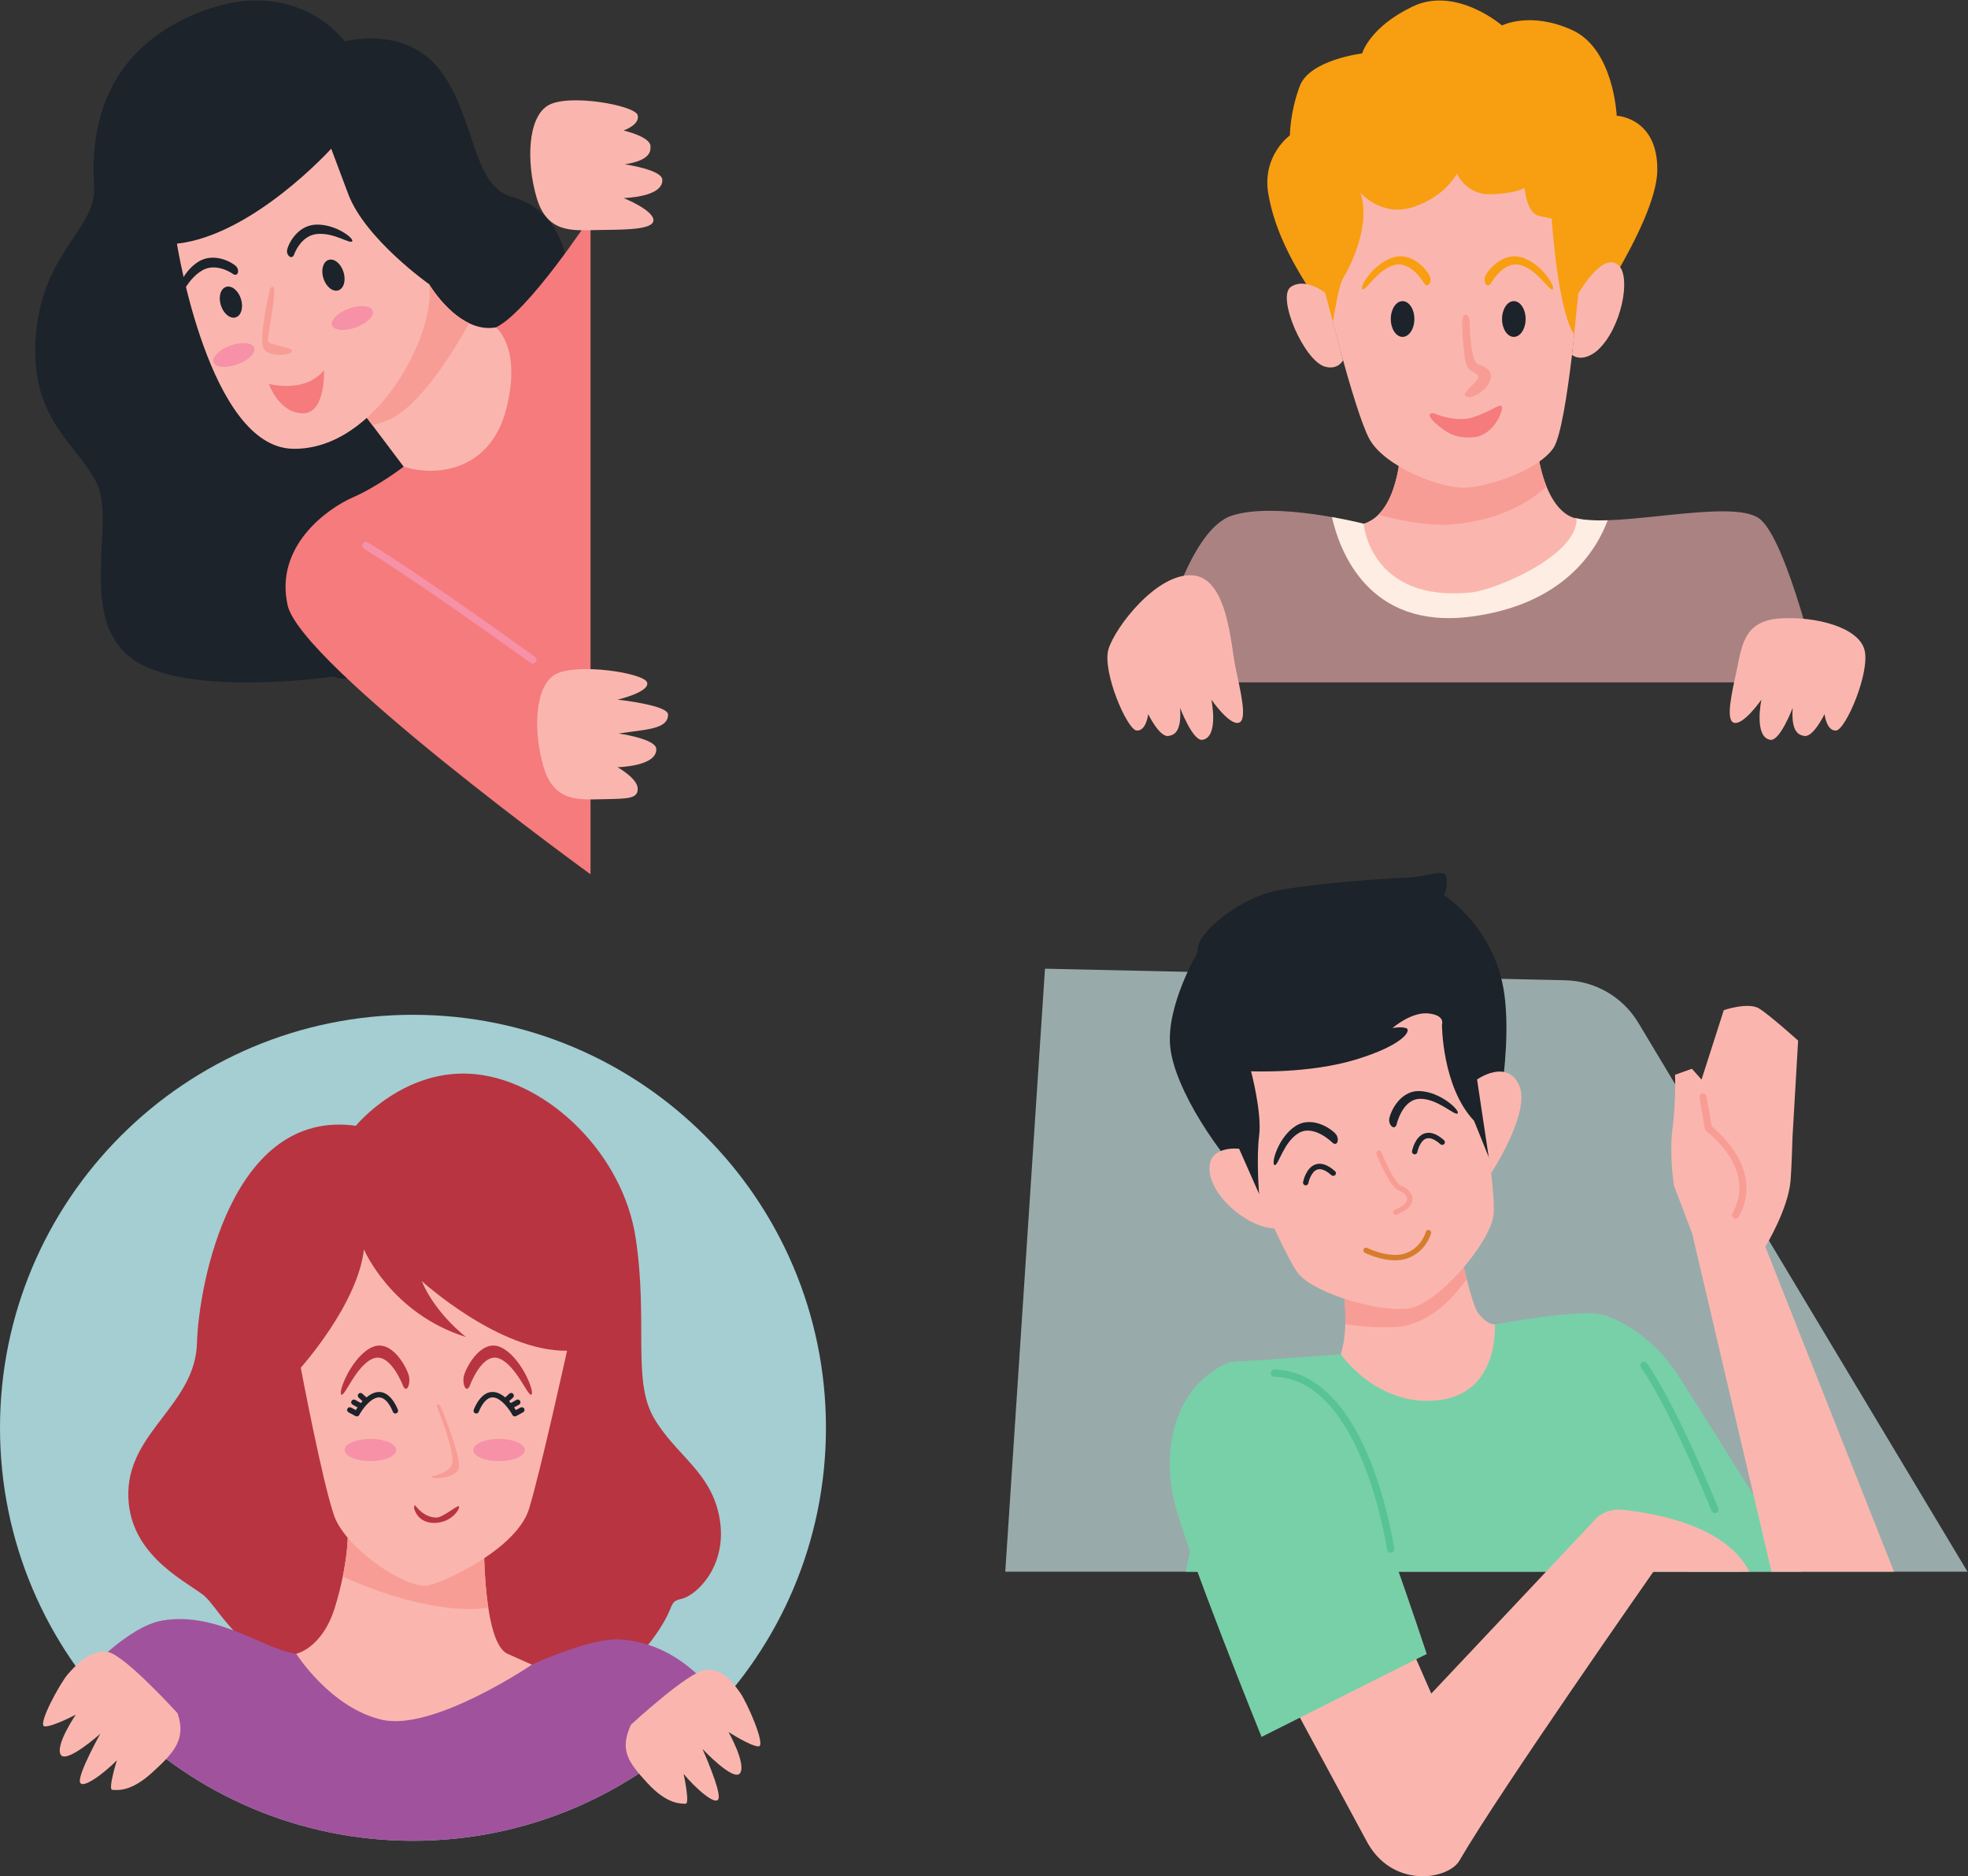 <?xml version="1.0" encoding="UTF-8" standalone="no"?>
<svg
   xmlns:dc="http://purl.org/dc/elements/1.1/"
   xmlns:cc="http://creativecommons.org/ns#"
   xmlns:rdf="http://www.w3.org/1999/02/22-rdf-syntax-ns#"
   xmlns:svg="http://www.w3.org/2000/svg"
   xmlns="http://www.w3.org/2000/svg"
   xmlns:sodipodi="http://sodipodi.sourceforge.net/DTD/sodipodi-0.dtd"
   xmlns:inkscape="http://www.inkscape.org/namespaces/inkscape"
   version="1.1"
   id="svg2"
   xml:space="preserve"
   width="554.667"
   height="528.773"
   viewBox="0 0 554.667 528.773"
   sodipodi:docname="peeping.eps"><rect x="0" y="0" width="554.667" height="528.773" fill="#333333" stroke="none"/><defs
     id="defs6" /><sodipodi:namedview
     pagecolor="#ffffff"
     bordercolor="#666666"
     borderopacity="1"
     objecttolerance="10"
     gridtolerance="10"
     guidetolerance="10"
     inkscape:pageopacity="0"
     inkscape:pageshadow="2"
     inkscape:window-width="640"
     inkscape:window-height="480"
     id="namedview4" /><g
     id="g10"
     inkscape:groupmode="layer"
     inkscape:label="ink_ext_XXXXXX"
     transform="matrix(1.333,0,0,-1.333,0,528.773)"><g
       id="g12"
       transform="scale(0.1)"><path
         d="m 2436.58,2524.09 h 1412.33 c 0,0 -70.62,304.83 -129.79,346.82 -59.16,41.99 -297.73,-20.99 -385.53,0 l -450.41,-11.45 c 0,0 -185.13,47.71 -278.65,17.17 -93.51,-30.53 -154.59,-270.48 -167.95,-352.54"
         style="fill:#aa8282;fill-opacity:1;fill-rule:nonzero;stroke:none"
         id="path14" /><path
         d="m 3108.4,2662.88 c 198.79,25.02 267.92,142.13 290.83,203.93 -25.92,-0.86 -48.62,0.03 -65.64,4.1 l -450.41,-11.45 c 0,0 -27.7,7.13 -67.04,14.11 16.17,-71.59 77.1,-237.78 292.26,-210.69"
         style="fill:#fdede2;fill-opacity:1;fill-rule:nonzero;stroke:none"
         id="path16" /><path
         d="m 3112.21,2714.41 c 47.44,5.04 223.3,76.34 221.38,156.5 0,0 -78.88,2.66 -89.06,204.22 l -281.19,-10.18 c 0,0 7.64,-178.11 -80.16,-205.49 0,0 13.36,-167.95 229.03,-145.05"
         style="fill:#fab6ae;fill-opacity:1;fill-rule:nonzero;stroke:none"
         id="path18" /><path
         d="m 3075.95,2858.5 c 98.69,9.77 159.61,48.13 193.95,79.48 -12.19,30.15 -22.17,73.82 -25.37,137.15 l -281.19,-10.18 c 0,0 5.62,-132.41 -49.14,-186.42 47.67,-13.08 111.18,-25.03 161.75,-20.03"
         style="fill:#f89d95;fill-opacity:1;fill-rule:nonzero;stroke:none"
         id="path20" /><path
         d="m 3339.96,3378.58 c 0,0 -24.81,-312.99 -55.35,-358.8 -30.54,-45.81 -135.51,-82.07 -187.03,-83.98 -51.54,-1.9 -169.87,43.9 -202.32,103.06 -32.44,59.17 -101.15,339.72 -101.15,339.72 0,0 -11.44,227.12 125.97,263.39 137.41,36.26 290.1,64.89 345.45,0 55.35,-64.9 80.15,-199.28 74.43,-263.39"
         style="fill:#fab6ae;fill-opacity:1;fill-rule:nonzero;stroke:none"
         id="path22" /><path
         d="m 3332.32,3254.53 c 0,0 169.87,238.57 171.77,351.17 1.92,112.61 -85.88,116.42 -85.88,116.42 0,0 -5.72,141.24 -94.47,181.32 -88.75,40.08 -147.92,9.54 -147.92,9.54 0,0 -97.33,83.98 -188.94,40.08 -91.62,-43.9 -106.88,-99.25 -106.88,-99.25 0,0 -110.69,-13.36 -131.69,-68.7 -21,-55.35 -21,-104.48 -21,-104.48 0,0 -59.16,-42.48 -45.8,-122.64 13.36,-80.16 55.48,-164.47 136.53,-273.1 0,0 11.86,78.07 21.65,93.52 9.77,15.44 61.31,108.96 36.49,181.48 0,0 43.9,-53.43 112.61,-30.53 68.7,22.91 91.61,70.62 91.61,70.62 0,0 19.08,-45.8 72.52,-43.9 53.44,1.91 70.62,13.36 70.62,13.36 0,0 3.81,-53.44 30.53,-59.16 26.72,-5.73 26.72,-5.73 26.72,-5.73 0,0 13.36,-208.03 51.53,-250.02"
         style="fill:#f89e11;fill-opacity:1;fill-rule:nonzero;stroke:none"
         id="path24" /><path
         d="m 3337.17,3346.05 c 0,0 51.99,91.7 85.6,59.26 26.26,-25.36 5.38,-132.97 -44.6,-178.77 -13.99,-12.83 -37.41,-22.9 -54.43,-10.07 l 13.43,129.58"
         style="fill:#fab6ae;fill-opacity:1;fill-rule:nonzero;stroke:none"
         id="path26" /><path
         d="m 2801.82,3347.82 c 0,0 -42.06,33.31 -72.59,12.32 -30.54,-21 27.99,-156.5 72.4,-168.59 27.8,-7.57 38.06,13.51 38.06,13.51 l -37.87,142.76"
         style="fill:#fab6ae;fill-opacity:1;fill-rule:nonzero;stroke:none"
         id="path28" /><path
         d="m 2561.28,2487.56 c 0,0 36.9,-53.35 57.26,-49 20.36,4.36 3.81,68.6 -6.36,117.61 -10.18,49 -16.55,189.96 -91.61,194.31 -75.07,4.36 -162.86,-109.73 -176.86,-156.2 -13.99,-46.48 39.44,-170.96 59.8,-172.05 20.36,-1.09 24.18,34.84 24.18,34.84 0,0 24.17,-50.08 43.14,-46.22 8.92,1.81 28.11,4.85 24.29,59.29 0,0 26.88,-70.6 47.08,-67.51 35.62,5.45 19.08,84.93 19.08,84.93"
         style="fill:#fab6ae;fill-opacity:1;fill-rule:nonzero;stroke:none"
         id="path30" /><path
         d="m 3724.2,2487.56 c 0,0 -36.9,-53.35 -57.26,-49 -20.35,4.36 -3.81,68.6 6.37,117.61 10.18,49 16.53,98.88 91.61,103.23 75.07,4.36 162.86,-18.65 176.86,-65.12 13.99,-46.48 -39.45,-170.96 -59.81,-172.05 -20.35,-1.09 -24.17,34.84 -24.17,34.84 0,0 -24.18,-50.08 -43.14,-46.22 -8.92,1.81 -28.11,4.85 -24.3,59.29 0,0 -26.87,-70.6 -47.07,-67.51 -35.62,5.45 -19.09,84.93 -19.09,84.93"
         style="fill:#fab6ae;fill-opacity:1;fill-rule:nonzero;stroke:none"
         id="path32" /><path
         d="m 3107.69,3284.11 c 0,0 0.7,-80.16 16.92,-86.84 16.22,-6.68 33.4,-13.36 25.77,-35.3 -7.64,-21.95 -41.03,-41.04 -51.53,-33.41 -10.5,7.64 27.63,30.54 26.7,41.99 -0.94,11.46 -24.64,4.56 -28.54,39.98 -3.88,35.41 -10.41,88.85 0,90.76 10.42,1.91 10.68,-17.18 10.68,-17.18"
         style="fill:#f89d95;fill-opacity:1;fill-rule:nonzero;stroke:none"
         id="path34" /><path
         d="m 3031.09,3093.26 c 0,0 45.8,-20.99 83.98,-8.59 38.17,12.4 55.35,29.58 60.12,22.9 4.77,-6.68 -16.23,-60.12 -57.26,-64.89 -41.04,-4.77 -60.63,12.14 -71.57,20.04 -17.18,12.41 -34.35,31.49 -15.27,30.54"
         style="fill:#f57b7d;fill-opacity:1;fill-rule:nonzero;stroke:none"
         id="path36" /><path
         d="m 2990.46,3292.33 c 0,-20.88 -11.16,-37.8 -24.92,-37.8 -13.76,0 -24.91,16.92 -24.91,37.8 0,20.88 11.15,37.81 24.91,37.81 13.76,0 24.92,-16.93 24.92,-37.81"
         style="fill:#1c232a;fill-opacity:1;fill-rule:nonzero;stroke:none"
         id="path38" /><path
         d="m 3225.69,3292.33 c 0,-20.88 -11.16,-37.8 -24.92,-37.8 -13.76,0 -24.91,16.92 -24.91,37.8 0,20.88 11.15,37.81 24.91,37.81 13.76,0 24.92,-16.93 24.92,-37.81"
         style="fill:#1c232a;fill-opacity:1;fill-rule:nonzero;stroke:none"
         id="path40" /><path
         d="m 3151.81,3366.86 c 0,0 26.09,49.02 62.51,39.59 36.41,-9.41 61.68,-56.01 68.57,-51.29 6.9,4.71 -23.46,54.83 -65.54,67.45 -42.09,12.62 -75.2,-31.34 -77.96,-42.33 -2.76,-10.99 4.89,-23.09 12.42,-13.42"
         style="fill:#f89e11;fill-opacity:1;fill-rule:nonzero;stroke:none"
         id="path42" /><path
         d="m 3011.62,3366.86 c 0,0 -26.94,49.02 -63.36,39.59 -36.41,-9.41 -60.83,-56.01 -67.72,-51.29 -6.91,4.71 23.45,54.83 65.53,67.45 42.09,12.62 75.21,-31.34 77.96,-42.33 2.77,-10.99 -4.88,-23.09 -12.41,-13.42"
         style="fill:#f89e11;fill-opacity:1;fill-rule:nonzero;stroke:none"
         id="path44" /><path
         d="m 728.738,3879.12 c 0,0 128.172,35.9 202.282,-61.56 74.12,-97.46 66.585,-242.66 150.13,-266.52 83.54,-23.87 112.42,-89.51 122.37,-165.09 9.94,-75.59 -65.64,-678.26 -270.508,-779.7 -204.867,-101.44 -226.188,-69.63 -226.188,-69.63 0,0 -320.129,-47.52 -431.511,40.46 -111.387,87.99 -30.5,283.77 -70.278,367.31 -39.781,83.54 -143.207,133.26 -129.289,312.27 13.926,179.01 129.289,226.75 123.32,316.25 -5.964,89.51 1.395,275.07 212.825,363.99 212.828,89.51 316.847,-57.78 316.847,-57.78"
         style="fill:#1c232a;fill-opacity:1;fill-rule:nonzero;stroke:none"
         id="path46" /><path
         d="m 853.453,2980.19 c 0,0 -53.043,-41.11 -107.406,-64.98 C 691.68,2891.35 580.293,2811.79 608.141,2687.14 635.984,2562.49 1248.6,2118.29 1248.6,2118.29 v 1389.65 c 0,0 -132.6,-201.55 -200.23,-233.38 L 853.453,2980.19"
         style="fill:#f57b7d;fill-opacity:1;fill-rule:nonzero;stroke:none"
         id="path48" /><path
         d="m 1318.48,3548.05 c 0,0 62.77,-25.08 63.08,-46.78 0.31,-21.69 -68.8,-19.82 -120.95,-20.86 -52.14,-1.05 -104.3,-6.17 -126.17,69.08 -21.87,75.26 -18.89,169.79 25.07,194.81 43.96,25.02 182.84,-0.35 188.68,-20.78 5.83,-20.43 -29.78,-32.65 -29.78,-32.65 0,0 56.5,-12.92 56.99,-33.09 0.23,-9.48 1.6,-29.69 -54.6,-38.46 0,0 77.97,-10.9 79.53,-32.14 2.75,-37.46 -81.85,-39.13 -81.85,-39.13"
         style="fill:#fab6ae;fill-opacity:1;fill-rule:nonzero;stroke:none"
         id="path50" /><path
         d="m 1305.7,2344.72 c 0,0 42.36,-23.58 42.66,-45.27 0.31,-21.7 -21.01,-21.34 -73.15,-22.38 -52.15,-1.05 -104.31,-6.17 -126.18,69.08 -21.86,75.26 -18.88,169.79 25.07,194.81 43.96,25.02 188.32,3.27 194.16,-17.16 5.83,-20.43 -62.63,-36.27 -62.63,-36.27 0,0 106.88,-11.27 106.88,-31.45 0,-31.82 -48.29,-31.33 -104.49,-40.1 0,0 77.97,-10.9 79.52,-32.14 2.75,-37.46 -81.84,-39.12 -81.84,-39.12"
         style="fill:#fab6ae;fill-opacity:1;fill-rule:nonzero;stroke:none"
         id="path52" /><path
         d="m 907.152,3366.06 c 0,0 61.661,-105.42 141.218,-91.5 0,0 55.7,-41.77 21.88,-173.04 -33.81,-131.28 -149.172,-143.21 -216.797,-121.33 l -97.461,129.29 151.16,256.58"
         style="fill:#fab6ae;fill-opacity:1;fill-rule:nonzero;stroke:none"
         id="path54" /><path
         d="m 992.027,3283.37 c -50.504,24 -84.875,82.69 -84.875,82.69 l -151.16,-256.58 31.141,-41.32 c 11.719,2.35 23.711,6.02 35.82,11.48 64.375,29.01 132.442,137.8 169.074,203.73"
         style="fill:#f89d95;fill-opacity:1;fill-rule:nonzero;stroke:none"
         id="path56" /><path
         d="m 374.102,3451.59 c 0,0 67.621,-429.63 244.648,-433.61 177.02,-3.98 304.316,244.65 288.402,348.08 0,0 -135.25,95.47 -171.054,190.94 -35.801,95.48 -35.801,95.48 -35.801,95.48 0,0 -165.086,-183 -326.195,-200.89"
         style="fill:#fab6ae;fill-opacity:1;fill-rule:nonzero;stroke:none"
         id="path58" /><path
         d="m 726.273,3391.8 c 5.641,-17.79 0.7,-35.23 -11.031,-38.95 -11.726,-3.71 -25.808,7.7 -31.441,25.5 -5.641,17.79 -0.699,35.23 11.027,38.95 11.731,3.72 25.813,-7.7 31.445,-25.5"
         style="fill:#1c232a;fill-opacity:1;fill-rule:nonzero;stroke:none"
         id="path60" /><path
         d="m 509.473,3334.77 c 5.64,-17.8 0.699,-35.24 -11.032,-38.96 -11.73,-3.71 -25.808,7.7 -31.445,25.5 -5.641,17.8 -0.695,35.23 11.031,38.95 11.731,3.71 25.813,-7.7 31.446,-25.49"
         style="fill:#1c232a;fill-opacity:1;fill-rule:nonzero;stroke:none"
         id="path62" /><path
         d="m 621.531,3427.91 c 0,0 13.664,41.25 49.426,44.23 35.766,2.99 68.531,-21.41 73.652,-15.61 5.118,5.79 -35.472,37.34 -77.25,35.29 -41.773,-2.05 -60.898,-47.07 -60.625,-56.71 0.278,-9.65 10.368,-17.17 14.797,-7.2"
         style="fill:#1c232a;fill-opacity:1;fill-rule:nonzero;stroke:none"
         id="path64" /><path
         d="m 493.098,3387.23 c 0,0 -34.922,25.86 -65.879,7.7 -30.965,-18.15 -43.703,-56.96 -51.227,-55.17 -7.519,1.79 7.504,50.95 42.84,73.33 35.34,22.37 76.887,-3.41 82.219,-11.46 5.332,-8.05 1.41,-20 -7.953,-14.4"
         style="fill:#1c232a;fill-opacity:1;fill-rule:nonzero;stroke:none"
         id="path66" /><path
         d="m 571.012,3356.78 c 0,0 -23.867,-102.11 -14.586,-124.65 9.281,-22.54 58.344,-17.24 60.996,-7.95 2.652,9.28 -46.41,12.04 -50.387,20.61 -3.976,8.55 27.844,141.16 3.977,111.99"
         style="fill:#f89d95;fill-opacity:1;fill-rule:nonzero;stroke:none"
         id="path68" /><path
         d="m 568.359,3155.22 c 0,0 76.911,-21.22 116.692,29.17 0,0 4.219,-92.82 -45.625,-91.49 -49.852,1.33 -71.067,62.32 -71.067,62.32"
         style="fill:#f57b7d;fill-opacity:1;fill-rule:nonzero;stroke:none"
         id="path70" /><path
         d="m 788.066,3309.88 c 3.954,-11.02 -12.097,-26.87 -35.855,-35.4 -23.758,-8.52 -46.231,-6.49 -50.184,4.54 -3.957,11.03 12.098,26.88 35.856,35.4 23.758,8.52 46.222,6.49 50.183,-4.54"
         style="fill:#f791a7;fill-opacity:1;fill-rule:nonzero;stroke:none"
         id="path72" /><path
         d="m 537.449,3231.63 c 3.957,-11.03 -12.097,-26.88 -35.855,-35.4 -23.758,-8.53 -46.227,-6.5 -50.184,4.54 -3.953,11.03 12.098,26.87 35.856,35.39 23.757,8.53 46.226,6.5 50.183,-4.53"
         style="fill:#f791a7;fill-opacity:1;fill-rule:nonzero;stroke:none"
         id="path74" /><path
         d="m 1126.35,2563.82 c -1.62,0 -3.25,0.5 -4.65,1.51 -257.669,185.39 -350.919,240.39 -351.833,240.91 -3.793,2.23 -5.066,7.1 -2.847,10.89 2.21,3.78 7.058,5.07 10.894,2.85 0.902,-0.54 94.586,-55.74 353.086,-241.74 3.57,-2.57 4.38,-7.54 1.81,-11.11 -1.55,-2.16 -3.99,-3.31 -6.46,-3.31"
         style="fill:#f791a7;fill-opacity:1;fill-rule:nonzero;stroke:none"
         id="path76" /><path
         d="M 1746.35,948.102 C 1746.35,465.871 1355.42,74.93 873.18,74.93 390.934,74.93 0,465.871 0,948.102 c 0,482.248 390.934,873.178 873.18,873.178 482.24,0 873.17,-390.93 873.17,-873.178"
         style="fill:#a4ced1;fill-opacity:1;fill-rule:nonzero;stroke:none"
         id="path78" /><path
         d="m 752.344,1586.63 c 0,0 103.062,125.97 255.746,108.79 152.68,-17.18 309.18,-168.95 335.9,-345.95 26.72,-177 -7.63,-300.15 38.17,-379.81 45.81,-79.648 122.15,-114.012 139.33,-213.25 17.17,-99.242 -47.72,-162.23 -80.16,-169.859 -32.45,-7.641 -7.63,-13.36 -64.89,-89.711 C 1319.18,420.512 1072.98,319.352 790.512,374.699 508.047,430.051 471.781,563.641 427.887,596.09 c -43.899,32.441 -160.321,89.699 -156.5,217.578 3.816,127.871 141.23,185.133 145.051,313.002 3.816,127.87 74.429,496.22 335.906,459.96"
         style="fill:#b83441;fill-opacity:1;fill-rule:nonzero;stroke:none"
         id="path80" /><path
         d="m 1311.55,500.66 c -62.26,4.231 -187.04,-53.43 -187.04,-53.43 0,0 -427.518,13.348 -498.131,23.129 C 555.762,480.148 460.063,559.82 343.91,540.738 268.656,528.379 175.934,423.59 175.512,423.078 334.867,211.66 588.031,74.93 873.18,74.93 c 258.79,0 491.19,112.679 651.08,291.539 -1.56,1.609 -72.12,124.652 -212.71,134.191"
         style="fill:#a1529c;fill-opacity:1;fill-rule:nonzero;stroke:none"
         id="path82" /><path
         d="m 1023.35,702.969 c 0,0 -1.9,-209.469 49.63,-232.61 51.53,-23.129 51.53,-23.129 51.53,-23.129 0,0 -208.033,-141.242 -316.819,-116.429 -108.789,24.808 -181.312,139.558 -181.312,139.558 0,0 55.344,11.219 82.066,99.012 26.723,87.797 26.785,146.219 26.785,146.219 l 288.12,-12.621"
         style="fill:#fab6ae;fill-opacity:1;fill-rule:nonzero;stroke:none"
         id="path84" /><path
         d="m 1032.45,567.461 c -9.73,64.059 -9.1,135.508 -9.1,135.508 L 735.23,715.59 c 0,0 -0.085,-31.219 -10.496,-82.16 65.579,-29.61 197.711,-80.239 307.716,-65.969"
         style="fill:#f89d95;fill-opacity:1;fill-rule:nonzero;stroke:none"
         id="path86" /><path
         d="m 1334.07,320.379 c 0,0 121.31,112.07 157.41,115.891 36.12,3.82 58.48,-27.36 73.38,-48.192 14.92,-20.808 56.12,-114.707 38.55,-113.648 -17.56,1.082 -63.08,30.519 -63.08,30.519 0,0 37.86,-67.41 24.56,-86.918 -13.3,-19.519 -79.65,51.09 -79.65,51.09 0,0 38.94,-86.742 34.08,-104.781 -4.86,-18.039 -50.04,23 -73.99,52.051 0,0 13.99,-63.621 4.25,-63.11 -9.75,0.52 -38.3,-2.23 -80.33,43.258 -42.03,45.492 -59.56,70.609 -35.18,123.84"
         style="fill:#fab6ae;fill-opacity:1;fill-rule:nonzero;stroke:none"
         id="path88" /><path
         d="m 375.176,344.879 c 0,0 -111.082,122.211 -146.723,129.16 -35.644,6.949 -68.73,-28.008 -85.394,-47.437 C 126.391,407.16 77.172,317.199 94.762,316.73 c 17.586,-0.46 65.504,24.899 65.504,24.899 0,0 -43.586,-63.859 -32.036,-84.449 11.555,-20.602 83.786,43.968 83.786,43.968 0,0 -46.336,-83.027 -43.067,-101.41 3.274,-18.398 51.856,18.551 78.242,45.403 0,0 -19.476,-62.153 -9.718,-62.493 9.75,-0.347 37.953,-5.558 83.781,36.102 45.832,41.648 73.574,70.988 53.922,126.129"
         style="fill:#fab6ae;fill-opacity:1;fill-rule:nonzero;stroke:none"
         id="path90" /><path
         d="m 1198.94,1111.01 c 0,0 -55.35,-251.709 -80.16,-333.701 C 1093.97,695.34 950.828,626.629 906.934,615.172 863.035,603.73 731.348,691.52 706.539,762.141 c -24.816,70.609 -70.621,312.999 -70.621,312.999 0,0 120.238,133.6 133.598,250.02 0,0 57.261,-135.51 215.672,-185.13 0,0 -64.895,49.62 -93.524,118.33 0,0 164.136,-149.63 307.276,-147.35"
         style="fill:#fab6ae;fill-opacity:1;fill-rule:nonzero;stroke:none"
         id="path92" /><path
         d="m 992.789,1035.81 c 0,0 26.091,72.81 62.501,58.82 36.42,-14 61.68,-83.22 68.58,-76.21 6.9,6.99 -23.45,81.46 -65.54,100.21 -42.08,18.75 -75.201,-46.56 -77.959,-62.89 -2.758,-16.33 4.887,-34.31 12.418,-19.93"
         style="fill:#b83441;fill-opacity:1;fill-rule:nonzero;stroke:none"
         id="path94" /><path
         d="m 852.594,1035.81 c 0,0 -26.942,72.81 -63.356,58.82 -36.418,-14 -60.824,-83.22 -67.722,-76.21 -6.903,6.99 23.457,81.46 65.535,100.21 42.086,18.75 75.199,-46.56 77.961,-62.89 2.761,-16.33 -4.891,-34.31 -12.418,-19.93"
         style="fill:#b83441;fill-opacity:1;fill-rule:nonzero;stroke:none"
         id="path96" /><path
         d="m 797.715,1023.59 c -8.445,-1.12 -16.211,-5.63 -22.981,-11.3 l -8.66,7.98 c -2.308,2.13 -5.945,2 -8.082,-0.33 -2.148,-2.33 -1.996,-5.96 0.328,-8.1 l 8.172,-7.51 c -1.187,-1.31 -2.359,-2.58 -3.445,-3.89 l -12.074,6.64 c -2.774,1.53 -6.25,0.53 -7.77,-2.26 -1.539,-2.77 -0.523,-6.25 2.25,-7.769 l 10.602,-5.832 c -1.45,-2.098 -2.754,-4.071 -3.746,-5.668 l -9.989,5.34 c -2.742,1.48 -6.246,0.468 -7.734,-2.34 -1.512,-2.789 -0.449,-6.27 2.34,-7.75 l 14.847,-7.961 c 0.84,-0.449 1.762,-0.672 2.7,-0.672 0.55,0 1.117,0.07 1.656,0.242 1.461,0.442 2.684,1.449 3.398,2.781 5.086,9.52 22.129,34.729 39.692,37.049 19.386,2.51 31.285,-29.9 31.386,-30.22 1.059,-2.989 4.399,-4.532 7.309,-3.481 2.981,1.063 4.547,4.332 3.488,7.301 -0.597,1.711 -15.355,41.73 -43.687,37.75"
         style="fill:#1c232a;fill-opacity:1;fill-rule:nonzero;stroke:none"
         id="path98" /><path
         d="m 1108.39,988.551 c -1.51,2.808 -5.03,3.82 -7.74,2.34 l -9.99,-5.34 c -0.99,1.597 -2.29,3.57 -3.74,5.668 l 10.6,5.832 c 2.77,1.519 3.79,4.999 2.25,7.769 -1.5,2.79 -5.01,3.79 -7.77,2.26 l -12.07,-6.64 c -1.09,1.31 -2.26,2.58 -3.45,3.89 l 8.17,7.51 c 2.33,2.14 2.48,5.77 0.33,8.1 -2.13,2.33 -5.76,2.46 -8.08,0.33 l -8.66,-7.98 c -6.77,5.67 -14.52,10.18 -22.97,11.3 -28.67,3.98 -43.1,-36.039 -43.7,-37.75 -1.06,-2.969 0.51,-6.238 3.49,-7.301 2.94,-1.051 6.25,0.492 7.31,3.481 0.1,0.32 11.88,32.76 31.4,30.22 17.55,-2.32 34.59,-27.529 39.68,-37.049 0.71,-1.332 1.94,-2.339 3.4,-2.781 0.53,-0.172 1.1,-0.242 1.65,-0.242 0.94,0 1.86,0.223 2.7,0.672 l 14.85,7.961 c 2.79,1.48 3.85,4.961 2.34,7.75"
         style="fill:#1c232a;fill-opacity:1;fill-rule:nonzero;stroke:none"
         id="path100" /><path
         d="m 923.074,994.551 c 0,0 41.035,-99.93 32.449,-123.352 -8.589,-23.418 -50.578,-24.199 -42.941,-28.109 7.633,-3.899 49.621,-0.781 57.258,17.961 7.633,18.73 -34.356,125.687 -39.125,133.5 -4.774,7.799 -7.641,0 -7.641,0"
         style="fill:#f89d95;fill-opacity:1;fill-rule:nonzero;stroke:none"
         id="path102" /><path
         d="m 875.445,778.141 c 0,0 6.68,-33 45.325,-31.09 38.648,1.898 53.918,34.429 49.148,35.379 -4.773,0.961 -33.918,-24.11 -46.871,-24.11 -25.234,0 -40.922,20.301 -44.262,24.59 -3.34,4.301 -3.34,-4.769 -3.34,-4.769"
         style="fill:#b83441;fill-opacity:1;fill-rule:nonzero;stroke:none"
         id="path104" /><path
         d="m 1109.69,901.09 c 0,-12.969 -24.42,-23.481 -54.53,-23.481 -30.12,0 -54.53,10.512 -54.53,23.481 0,12.98 24.41,23.5 54.53,23.5 30.11,0 54.53,-10.52 54.53,-23.5"
         style="fill:#f791a7;fill-opacity:1;fill-rule:nonzero;stroke:none"
         id="path106" /><path
         d="m 837.715,901.09 c 0,-12.969 -24.41,-23.481 -54.527,-23.481 -30.114,0 -54.528,10.512 -54.528,23.481 0,12.98 24.414,23.5 54.528,23.5 30.117,0 54.527,-10.52 54.527,-23.5"
         style="fill:#f791a7;fill-opacity:1;fill-rule:nonzero;stroke:none"
         id="path108" /><path
         d="m 3464.06,1804.28 c -32.74,54.6 -91.22,88.58 -154.87,90 L 2209.46,1918.72 2125.49,643.809 H 4160 L 3464.06,1804.28"
         style="fill:#98abaa;fill-opacity:1;fill-rule:nonzero;stroke:none"
         id="path110" /><path
         d="m 3392.76,1185.84 c 0,0 89.7,-25.38 154.59,-125.97 66.61,-103.229 261.48,-416.061 261.48,-416.061 h -238.81 l -177.26,542.031"
         style="fill:#78d0a8;fill-opacity:1;fill-rule:nonzero;stroke:none"
         id="path112" /><path
         d="m 3732.48,1330.89 c 0,0 48.35,78.88 53.45,139.96 2.23,26.92 4.04,91.53 4.04,91.53 l 11.86,204.33 c 0,0 -59.16,53.19 -82.06,67.67 -22.91,14.49 -75.04,-3.27 -75.04,-3.27 l -47.11,-146.84 -20.36,22.91 -35.63,-12.73 c 0,0 2.33,-53.38 -5.3,-113.18 -7.64,-59.8 3.39,-122.27 3.39,-122.27 l 38.07,-99.83 167.87,-715.361 h 258.97 l -272.15,687.081"
         style="fill:#fab6ae;fill-opacity:1;fill-rule:nonzero;stroke:none"
         id="path114" /><path
         d="m 2598.65,1086.59 267.36,19.08 c 0,0 450.41,106.89 526.75,80.17 76.34,-26.72 290.1,-542.031 290.1,-542.031 H 2507.2 l 91.45,442.781"
         style="fill:#78d0a8;fill-opacity:1;fill-rule:nonzero;stroke:none"
         id="path116" /><path
         d="m 3060.67,1445.4 c 0,0 44.64,-229.3 64.9,-255.27 20.25,-25.98 35.02,-23.38 35.02,-23.38 0,0 10.78,-145.05 -119,-160.32 -129.78,-15.27 -206.7,97.38 -206.7,97.38 0,0 22.33,59.13 0,169.82 -22.32,110.7 -22.32,110.7 -22.32,110.7 l 248.1,61.07"
         style="fill:#fab6ae;fill-opacity:1;fill-rule:nonzero;stroke:none"
         id="path118" /><path
         d="m 3101.11,1262.52 c -19.64,76.08 -40.44,182.88 -40.44,182.88 l -248.1,-61.07 c 0,0 0,0 22.32,-110.7 8.83,-43.77 10.63,-79.33 9.63,-106.51 38.04,-5.41 78.1,-8.53 111.82,-5.46 68.26,6.21 119.76,65.45 144.77,100.86"
         style="fill:#f89d95;fill-opacity:1;fill-rule:nonzero;stroke:none"
         id="path120" /><path
         d="m 3105.05,1785.31 c 0,0 62.1,-329.88 52.39,-390.04 -9.7,-60.15 -118.37,-185.79 -178.52,-194.77 -60.16,-8.98 -195.99,29.83 -232.86,72.53 -36.87,42.68 -188.23,413.32 -188.23,413.32 0,0 17.46,172.7 126.13,209.58 108.67,36.86 306.61,97.02 355.11,50.45 48.52,-46.58 65.98,-161.07 65.98,-161.07"
         style="fill:#fab6ae;fill-opacity:1;fill-rule:nonzero;stroke:none"
         id="path122" /><path
         d="m 2662.26,1440.6 c 0,0 -6.18,76.93 0,125.43 6.18,48.52 -17.1,135.84 -17.1,135.84 0,0 122.24,-5.82 223.15,25.23 100.91,31.04 116.44,62.1 104.79,65.98 -11.64,3.88 -29.11,0 -29.11,0 0,0 39.71,34.93 76.14,31.05 36.41,-3.89 28.65,-23.29 28.65,-23.29 0,0 0,-131.95 67.92,-203.75 l 32.26,-79.91 c 0,0 51.18,206.04 31.77,347.69 -19.4,141.66 -128.07,209.58 -128.07,209.58 0,0 9.7,15.52 5.82,36.87 -3.88,21.35 -34.93,1.94 -83.44,0 -48.52,-1.94 -192.11,-11.64 -273.61,-27.17 -81.5,-15.52 -176.59,-93.14 -168.82,-130.01 0,0 -67.92,-114.49 -58.23,-201.82 9.71,-87.31 100.2,-227.57 187.88,-311.72"
         style="fill:#1c232a;fill-opacity:1;fill-rule:nonzero;stroke:none"
         id="path124" /><path
         d="m 2619.91,1538.04 c 0,0 -69.84,8.59 -62.08,-49.62 7.77,-58.22 85.18,-117.44 136.7,-118.88 l -74.62,168.5"
         style="fill:#fab6ae;fill-opacity:1;fill-rule:nonzero;stroke:none"
         id="path126" /><path
         d="m 3123.04,1684.5 c 0,0 62.48,44.54 88.74,-11.74 26.27,-56.27 -58.99,-186.37 -58.99,-186.37 l -29.75,198.11"
         style="fill:#fab6ae;fill-opacity:1;fill-rule:nonzero;stroke:none"
         id="path128" /><path
         d="M 3365.52,746.422 3026.24,386.148 2930.9,603.73 2706.95,412.238 2887.61,77.719 c 53.51,-105.77 174.46,-85.559 198.16,-44.641 84.01,145.043 410.05,610.731 410.05,610.731 h 202.91 c -48.2,96.402 -195.96,123.461 -268.77,131.011 -25.04,2.598 -49.52,-8.109 -64.44,-28.398"
         style="fill:#fab6ae;fill-opacity:1;fill-rule:nonzero;stroke:none"
         id="path130" /><path
         d="m 2598.65,1086.59 c 0,0 146.97,24.82 215.67,-91.61 68.71,-116.421 202.27,-525.128 202.27,-525.128 L 2667.36,294.539 c 0,0 -159.53,393.801 -184.34,496.871 -24.81,103.051 -6.52,241.74 115.63,295.18"
         style="fill:#78d0a8;fill-opacity:1;fill-rule:nonzero;stroke:none"
         id="path132" /><path
         d="m 2952.7,1588.54 c 0,0 11.78,54.26 49.39,55.09 37.6,0.84 74.57,-37.13 79.93,-30.72 5.36,6.41 -37.48,46.4 -81.4,47.1 -43.94,0.71 -63.85,-50.61 -63.52,-61.93 0.33,-11.33 10.98,-20.89 15.6,-9.54"
         style="fill:#1c232a;fill-opacity:1;fill-rule:nonzero;stroke:none"
         id="path134" /><path
         d="m 2817.78,1550.44 c 0,0 -39.24,39.84 -71.74,20.88 -32.48,-18.97 -43.31,-70.44 -51.23,-67.79 -7.92,2.67 7.67,59.15 44.74,82.74 37.07,23.59 80.89,-9.72 86.53,-19.55 5.65,-9.83 1.58,-23.55 -8.3,-16.28"
         style="fill:#1c232a;fill-opacity:1;fill-rule:nonzero;stroke:none"
         id="path136" /><path
         d="m 3626.04,767.578 c -3.03,0 -5.87,1.793 -7.08,4.774 -0.85,2.117 -86.13,212.918 -149.36,303.548 -2.42,3.45 -1.57,8.21 1.89,10.62 3.43,2.39 8.2,1.58 10.63,-1.89 64.24,-92.04 147.48,-297.849 151.01,-306.56 1.57,-3.922 -0.32,-8.359 -4.24,-9.949 -0.93,-0.371 -1.9,-0.543 -2.85,-0.543"
         style="fill:#58c394;fill-opacity:1;fill-rule:nonzero;stroke:none"
         id="path138" /><path
         d="m 2940.16,684.039 c -3.75,0 -7.02,2.762 -7.55,6.563 -0.51,3.617 -53.24,360.588 -238.27,365.448 -4.22,0.12 -7.54,3.63 -7.45,7.84 0.11,4.2 3.97,7.15 7.84,7.44 82.48,-2.18 152.44,-68.81 202.35,-192.709 37.11,-92.16 50.52,-184.941 50.64,-185.871 0.6,-4.18 -2.3,-8.039 -6.48,-8.629 -0.37,-0.051 -0.73,-0.082 -1.08,-0.082"
         style="fill:#58c394;fill-opacity:1;fill-rule:nonzero;stroke:none"
         id="path140" /><path
         d="m 3669.5,1390.05 c -1.27,0 -2.55,0.31 -3.74,0.97 -3.67,2.07 -4.98,6.73 -2.91,10.4 52.3,93.06 -50.72,170.45 -55.13,173.7 -1.59,1.17 -2.66,2.91 -3,4.85 l -11.46,66.44 c -0.71,4.16 2.08,8.1 6.24,8.81 4.05,0.7 8.11,-2.06 8.82,-6.22 l 10.95,-63.53 c 16.84,-13.53 110.94,-95.31 56.88,-191.53 -1.39,-2.49 -3.98,-3.89 -6.65,-3.89"
         style="fill:#f89d95;fill-opacity:1;fill-rule:nonzero;stroke:none"
         id="path142" /><path
         d="m 2760.72,1460.66 c -0.36,0 -0.72,0.04 -1.09,0.11 -3.1,0.6 -5.13,3.6 -4.53,6.7 0.24,1.25 6.1,30.55 26.3,37.43 12.08,4.1 26,-0.65 41.31,-14.23 2.38,-2.09 2.6,-5.71 0.51,-8.07 -2.12,-2.37 -5.74,-2.58 -8.07,-0.5 -12.03,10.61 -22.16,14.68 -30.05,11.96 -11.6,-3.95 -17.47,-22.09 -18.76,-28.75 -0.52,-2.74 -2.92,-4.65 -5.62,-4.65"
         style="fill:#1c232a;fill-opacity:1;fill-rule:nonzero;stroke:none"
         id="path144" /><path
         d="m 2991.13,1526.17 c -0.36,0 -0.71,0.03 -1.09,0.11 -3.1,0.59 -5.13,3.59 -4.53,6.7 0.24,1.24 6.1,30.54 26.29,37.42 12.14,4.12 26.01,-0.66 41.32,-14.22 2.37,-2.1 2.59,-5.71 0.5,-8.09 -2.12,-2.36 -5.72,-2.57 -8.08,-0.48 -12.03,10.61 -22.09,14.66 -30.04,11.95 -11.6,-3.95 -17.46,-22.09 -18.74,-28.75 -0.53,-2.73 -2.93,-4.64 -5.63,-4.64"
         style="fill:#1c232a;fill-opacity:1;fill-rule:nonzero;stroke:none"
         id="path146" /><path
         d="m 2951,1398.16 c -2.29,0 -4.45,1.37 -5.33,3.63 -1.16,2.94 0.29,6.26 3.22,7.42 17.28,6.83 26.62,14.93 26.31,22.82 -0.32,7.95 -9.99,15.09 -16.84,17.2 -17.89,5.47 -41.4,60.72 -48.16,77.53 -1.18,2.93 0.24,6.27 3.16,7.45 2.92,1.17 6.28,-0.24 7.45,-3.18 12.92,-32.01 32.21,-68.21 40.89,-70.86 11.71,-3.58 24.42,-14.51 24.94,-27.68 0.36,-9.29 -5.16,-22.72 -33.54,-33.93 -0.69,-0.27 -1.41,-0.4 -2.1,-0.4"
         style="fill:#f89d95;fill-opacity:1;fill-rule:nonzero;stroke:none"
         id="path148" /><path
         d="m 2949.53,1302.11 c -31.73,0 -62.22,15.2 -63.85,16.03 -2.83,1.43 -3.94,4.88 -2.53,7.69 1.43,2.85 4.92,3.94 7.69,2.53 0.48,-0.24 47.3,-23.5 81.36,-11.17 33.68,12.18 42.39,44.7 42.48,45.03 0.79,3.05 3.86,4.89 6.97,4.12 3.06,-0.79 4.91,-3.92 4.12,-6.98 -0.4,-1.58 -10.38,-38.72 -49.67,-52.95 -8.54,-3.09 -17.6,-4.3 -26.57,-4.3"
         style="fill:#d67d2d;fill-opacity:1;fill-rule:nonzero;stroke:none"
         id="path150" /></g></g></svg>
